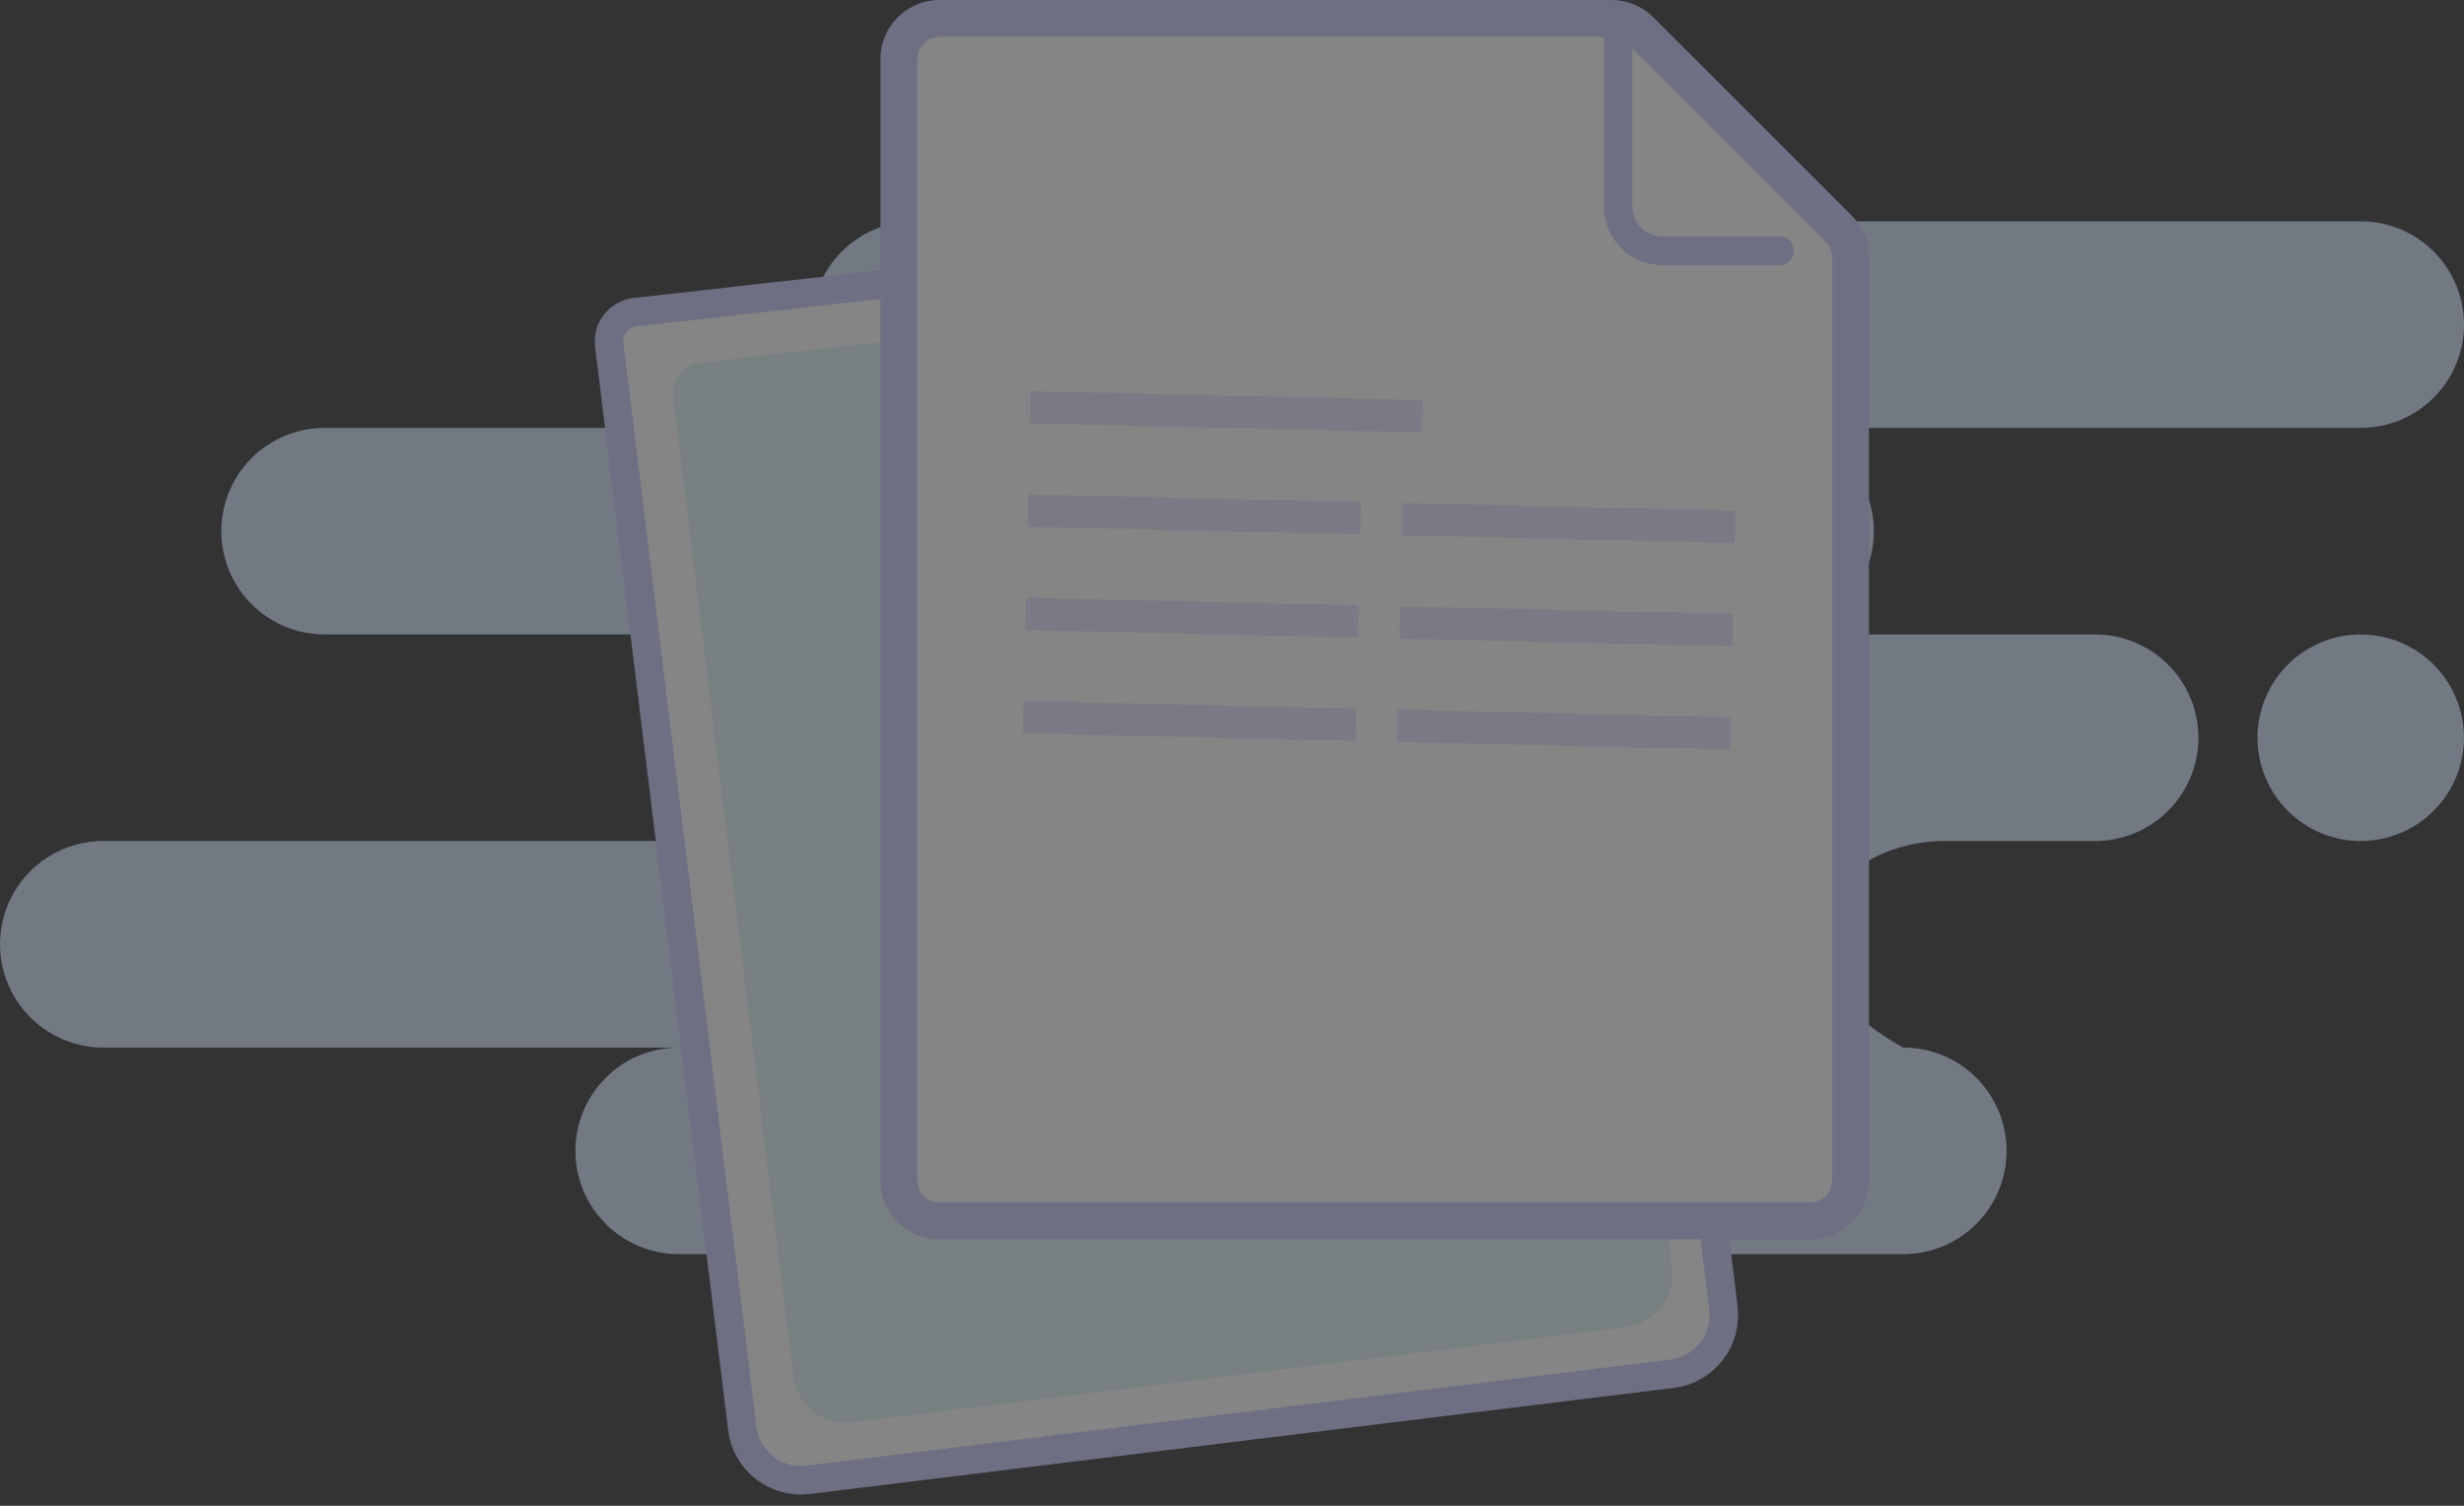 <svg width="216" height="132" viewBox="0 0 216 132" fill="none" xmlns="http://www.w3.org/2000/svg">
<rect x="0" y="0" width="216" height="132" fill="#333333" stroke="none"/>
<g opacity="0.4">
<path d="M59.497 109.939C57.096 109.939 54.793 108.985 53.095 107.287C51.397 105.59 50.443 103.287 50.443 100.885C50.443 98.484 51.397 96.181 53.095 94.483C54.793 92.785 57.096 91.832 59.497 91.832H9.054C6.653 91.832 4.35 90.878 2.652 89.18C0.954 87.482 0 85.179 0 82.778C0 80.376 0.954 78.073 2.652 76.376C4.35 74.678 6.653 73.724 9.054 73.724H60.79C63.192 73.724 65.495 72.77 67.192 71.072C68.89 69.374 69.844 67.071 69.844 64.67C69.844 62.269 68.89 59.966 67.192 58.268C65.495 56.57 63.192 55.616 60.79 55.616H28.455C26.054 55.616 23.751 54.662 22.053 52.964C20.355 51.266 19.401 48.963 19.401 46.562C19.401 44.161 20.355 41.858 22.053 40.16C23.751 38.462 26.054 37.508 28.455 37.508H80.192C77.79 37.508 75.487 36.554 73.79 34.856C72.092 33.158 71.138 30.855 71.138 28.454C71.138 26.053 72.092 23.75 73.79 22.052C75.487 20.354 77.79 19.4 80.192 19.4H206.946C209.347 19.4 211.65 20.354 213.348 22.052C215.046 23.75 216 26.053 216 28.454C216 30.855 215.046 33.158 213.348 34.856C211.65 36.554 209.347 37.508 206.946 37.508H155.21C157.611 37.508 159.914 38.462 161.612 40.16C163.31 41.858 164.263 44.161 164.263 46.562C164.263 48.963 163.31 51.266 161.612 52.964C159.914 54.662 157.611 55.616 155.21 55.616H183.665C186.066 55.616 188.369 56.57 190.067 58.268C191.765 59.966 192.719 62.269 192.719 64.67C192.719 67.071 191.765 69.374 190.067 71.072C188.369 72.77 186.066 73.724 183.665 73.724H170.505C164.2 73.724 159.09 77.777 159.09 82.778C159.09 87.778 166.85 91.832 166.85 91.832C169.252 91.832 171.554 92.785 173.252 94.483C174.95 96.181 175.904 98.484 175.904 100.885C175.904 103.287 174.95 105.59 173.252 107.287C171.554 108.985 169.252 109.939 166.85 109.939H59.497ZM197.892 64.67C197.892 62.879 198.423 61.129 199.418 59.64C200.413 58.151 201.827 56.99 203.481 56.305C205.136 55.62 206.956 55.441 208.712 55.79C210.469 56.139 212.082 57.002 213.348 58.268C214.614 59.534 215.477 61.147 215.826 62.904C216.175 64.66 215.996 66.48 215.311 68.135C214.626 69.789 213.465 71.203 211.976 72.198C210.487 73.193 208.737 73.724 206.946 73.724C204.545 73.724 202.242 72.77 200.544 71.072C198.846 69.374 197.892 67.071 197.892 64.67V64.67Z" fill="#D0E1FB"/>
<path d="M146.578 120.426L70.835 129.726C69.473 129.893 68.101 129.513 67.019 128.668C65.938 127.823 65.237 126.583 65.07 125.221L53.408 30.249C53.325 29.568 53.515 28.882 53.937 28.341C54.36 27.801 54.98 27.45 55.661 27.366L55.688 27.363L61.971 26.658L67.052 26.086L70.7 25.679L137.971 18.108L150.001 105.858L151.082 114.66C151.249 116.022 150.869 117.395 150.024 118.476C149.179 119.557 147.94 120.259 146.578 120.426Z" fill="white" stroke="#C6C7F8" stroke-width="2.5" stroke-miterlimit="10" stroke-linecap="round"/>
<path d="M134.694 23.63L145.584 103.153L146.564 111.132C146.643 111.739 146.601 112.356 146.441 112.947C146.282 113.538 146.007 114.092 145.633 114.576C145.259 115.061 144.793 115.467 144.262 115.772C143.73 116.076 143.144 116.273 142.537 116.35L74.708 124.679C74.1 124.75 73.483 124.701 72.894 124.534C72.305 124.368 71.755 124.086 71.275 123.706C70.794 123.327 70.394 122.856 70.096 122.321C69.798 121.786 69.608 121.198 69.538 120.59L58.996 34.737C58.913 34.056 59.103 33.37 59.526 32.83C59.948 32.289 60.568 31.938 61.249 31.855L69.639 30.824" fill="#DFF2F5"/>
<path d="M158.666 107.03H82.355C80.394 107.03 78.798 105.435 78.798 103.473V5.174C78.798 3.213 80.394 1.617 82.355 1.617H141.278C142.228 1.617 143.121 1.987 143.793 2.658L161.18 20.035C161.853 20.707 162.223 21.601 162.223 22.551V103.473C162.223 105.435 160.627 107.03 158.666 107.03Z" fill="white"/>
<path d="M82.354 3.234C81.284 3.234 80.414 4.104 80.414 5.174V103.473C80.414 104.543 81.284 105.413 82.354 105.413H158.665C159.735 105.413 160.606 104.543 160.606 103.473V22.55C160.606 22.032 160.404 21.545 160.037 21.178L142.649 3.801C142.283 3.435 141.796 3.234 141.278 3.234H82.354ZM82.354 0H141.278C142.649 0 143.965 0.545 144.935 1.514L162.323 18.891C163.294 19.861 163.839 21.178 163.839 22.55V103.473C163.839 106.33 161.523 108.647 158.665 108.647H82.354C79.497 108.647 77.18 106.33 77.18 103.473V5.174C77.18 2.316 79.497 0 82.354 0Z" fill="#C6C7F8"/>
<g opacity="0.5">
<rect x="90.353" y="34.291" width="34.386" height="2.83" transform="rotate(1.318 90.353 34.291)" fill="#C6C7F8"/>
<rect x="90.145" y="43.346" width="29.176" height="2.83" transform="rotate(1.318 90.145 43.346)" fill="#C6C7F8"/>
<rect x="122.959" y="44.1" width="29.176" height="2.83" transform="rotate(1.318 122.959 44.1)" fill="#C6C7F8"/>
<rect x="89.937" y="52.398" width="29.176" height="2.83" transform="rotate(1.318 89.937 52.398)" fill="#C6C7F8"/>
<rect x="89.728" y="61.453" width="29.176" height="2.83" transform="rotate(1.318 89.728 61.453)" fill="#C6C7F8"/>
<rect x="122.543" y="62.209" width="29.176" height="2.83" transform="rotate(1.318 122.543 62.209)" fill="#C6C7F8"/>
<rect x="122.751" y="53.154" width="29.176" height="2.83" transform="rotate(1.318 122.751 53.154)" fill="#C6C7F8"/>
</g>
<path d="M141.851 3.107V18.111C141.851 19.14 142.26 20.127 142.988 20.855C143.715 21.582 144.702 21.991 145.731 21.991H155.993" stroke="#C6C7F8" stroke-width="2.5" stroke-miterlimit="10" stroke-linecap="round" stroke-linejoin="round"/>
</g>
</svg>
